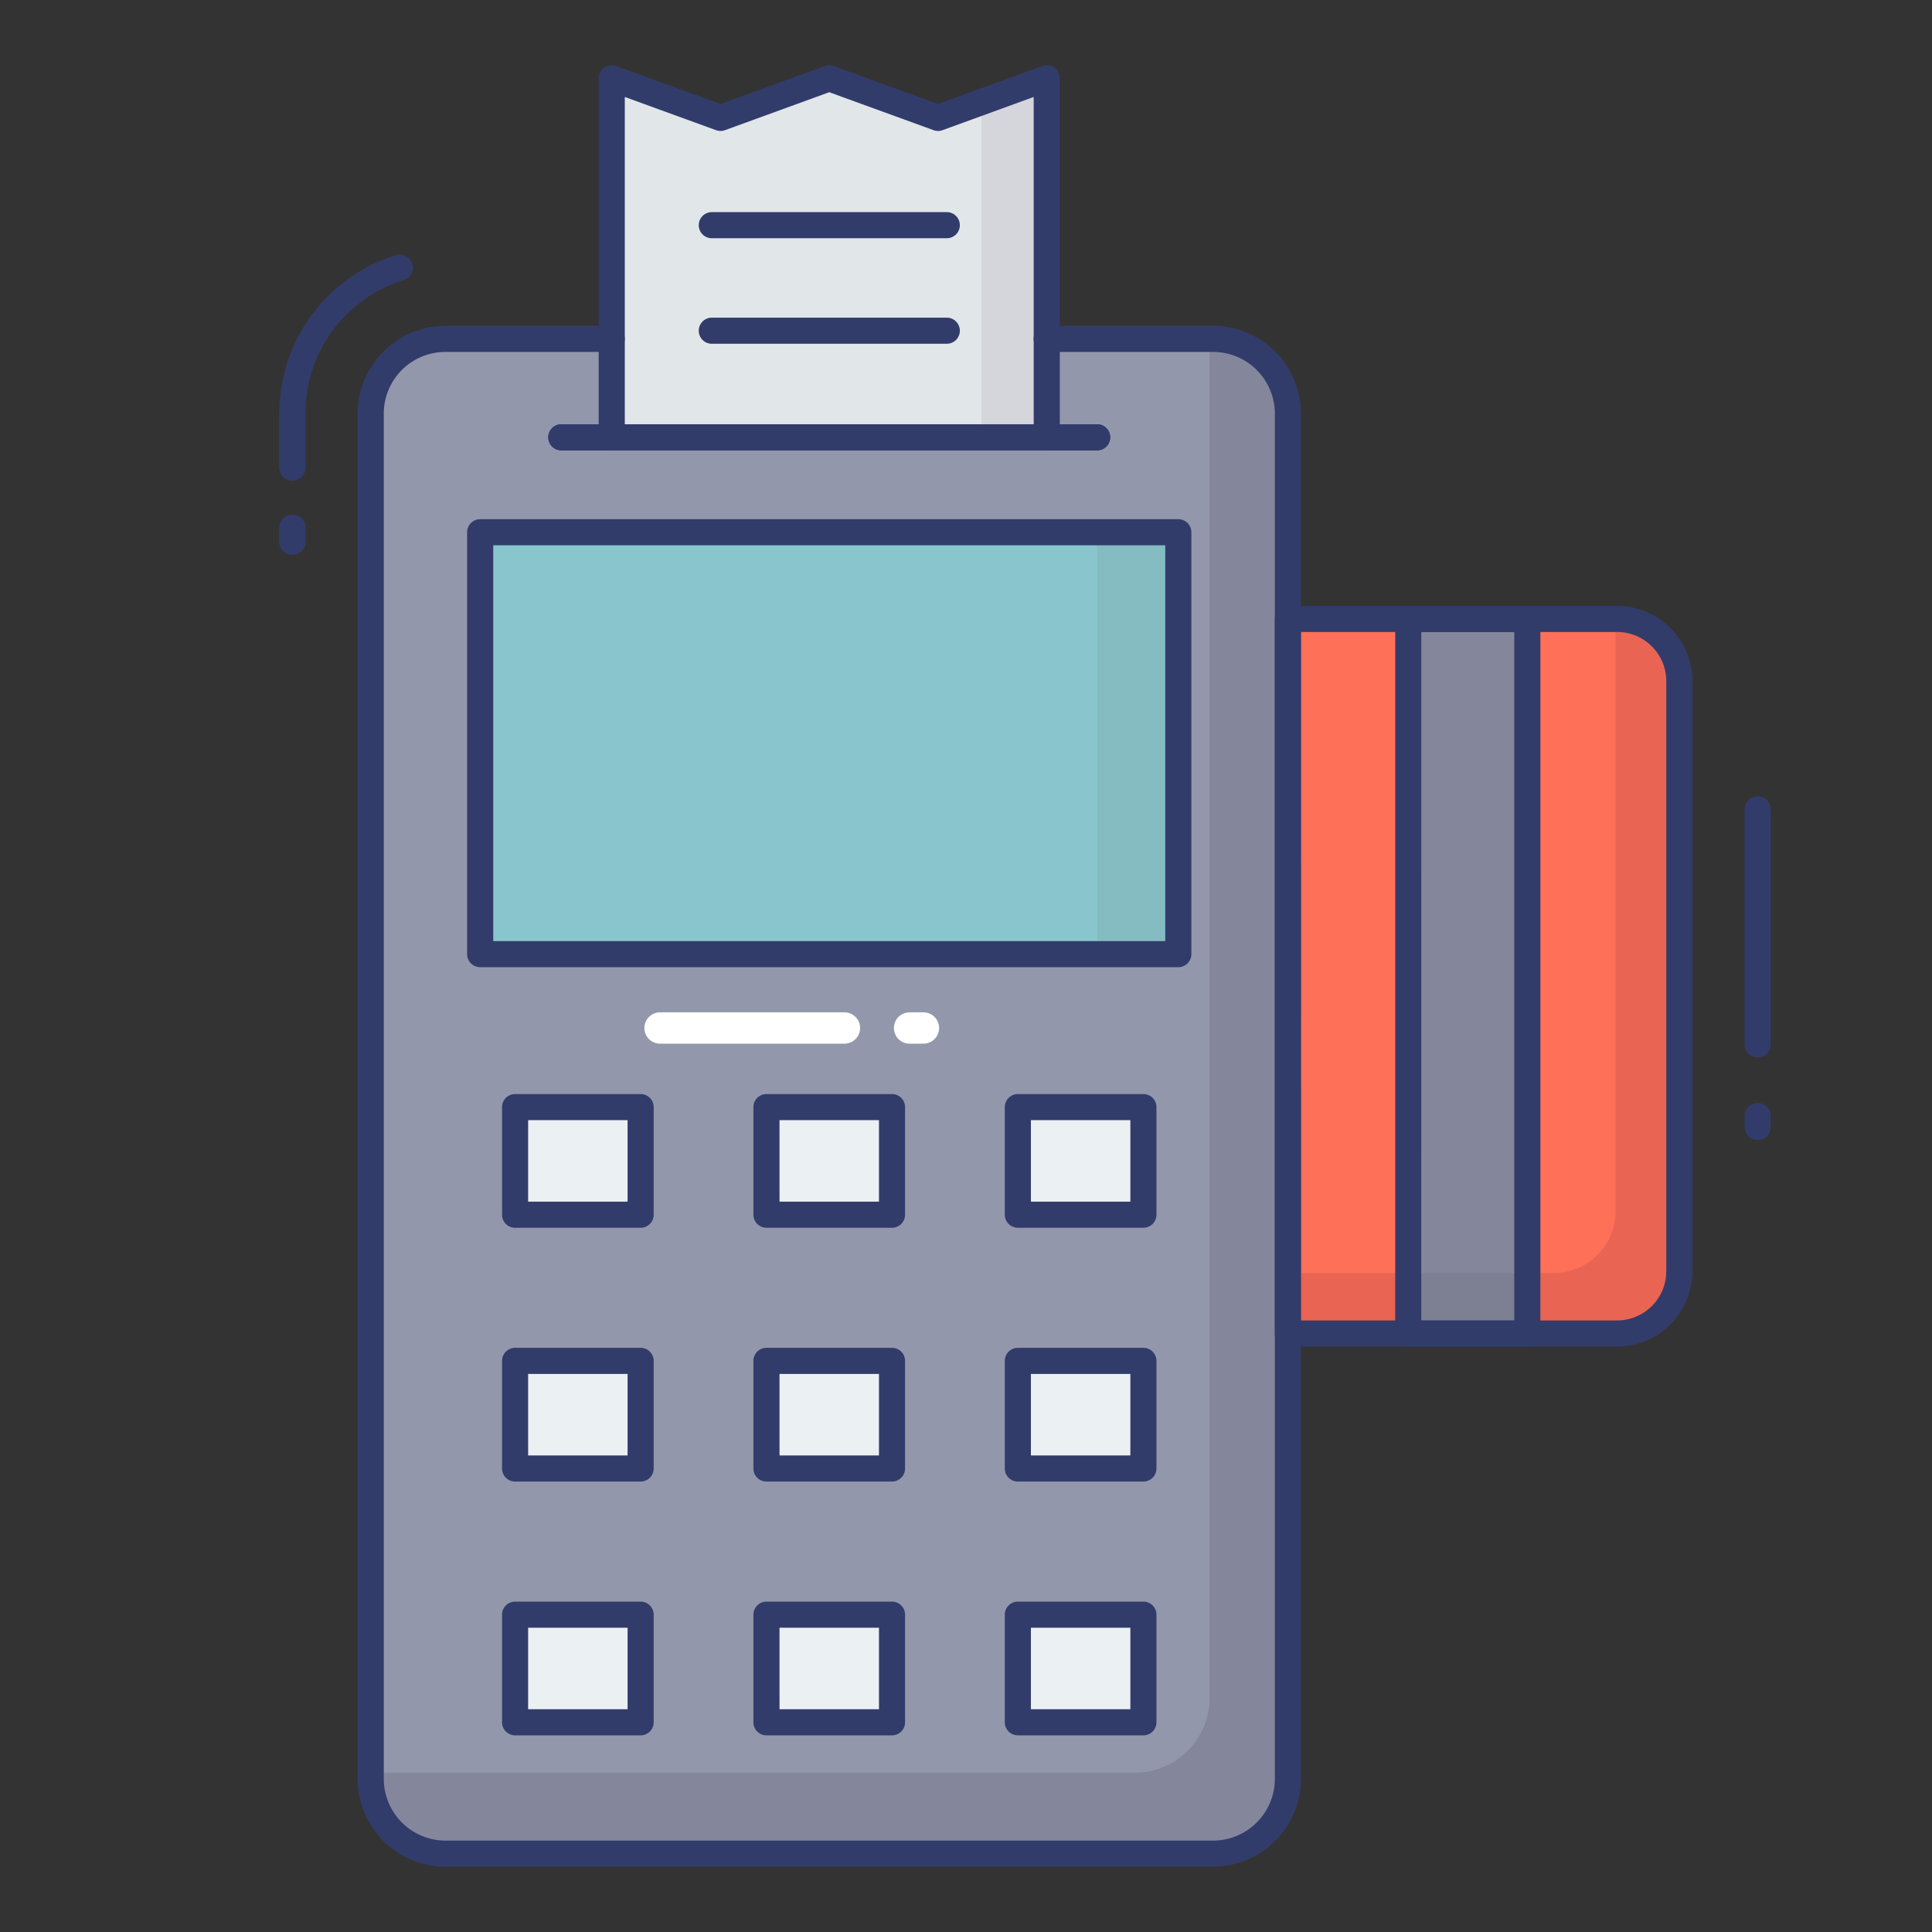 <svg id="color_line" height="512" viewBox="0 0 74 74" width="512" xmlns="http://www.w3.org/2000/svg" data-name="color line"><rect x="0" y="0" width="74" height="74" fill="#333333" stroke="none"/><path d="m40.09 12.98h6.37a2.868 2.868 0 0 1 2.87 2.86v52.29a2.87 2.87 0 0 1 -2.87 2.87h-29.4a2.862 2.862 0 0 1 -2.86-2.87v-52.29a2.859 2.859 0 0 1 2.86-2.86h6.37" fill="#9297ab"/><path d="m49.33 15.84v52.29a2.87 2.87 0 0 1 -2.87 2.87h-29.4a2.862 2.862 0 0 1 -2.86-2.87v-.23h29.26a2.87 2.87 0 0 0 2.87-2.87v-52.05h.13a2.868 2.868 0 0 1 2.87 2.86z" fill="#84879c"/><path d="m42.023 17.25h-20.523a.5.5 0 0 1 0-1h20.523a.5.5 0 0 1 0 1z" fill="#323c6b"/><path d="m42.023 17.25h-20.523a.5.5 0 0 1 0-1h20.523a.5.5 0 0 1 0 1z" fill="#323c6b"/><path d="m19.729 42.405h4.809v4.121h-4.809z" fill="#ebf0f3"/><path d="m24.538 47.026h-4.809a.5.5 0 0 1 -.5-.5v-4.121a.5.5 0 0 1 .5-.5h4.809a.5.5 0 0 1 .5.5v4.121a.5.5 0 0 1 -.5.5zm-4.309-1h3.809v-3.121h-3.809z" fill="#323c6b"/><path d="m29.357 42.405h4.809v4.121h-4.809z" fill="#ebf0f3"/><path d="m34.167 47.026h-4.81a.5.5 0 0 1 -.5-.5v-4.121a.5.5 0 0 1 .5-.5h4.809a.5.5 0 0 1 .5.5v4.121a.5.5 0 0 1 -.499.5zm-4.309-1h3.809v-3.121h-3.81z" fill="#323c6b"/><path d="m38.986 42.405h4.809v4.121h-4.809z" fill="#ebf0f3"/><path d="m43.795 47.026h-4.809a.5.5 0 0 1 -.5-.5v-4.121a.5.5 0 0 1 .5-.5h4.809a.5.5 0 0 1 .5.5v4.121a.5.5 0 0 1 -.5.5zm-4.309-1h3.809v-3.121h-3.809z" fill="#323c6b"/><path d="m19.729 52.125h4.809v4.121h-4.809z" fill="#ebf0f3"/><path d="m24.538 56.747h-4.809a.5.5 0 0 1 -.5-.5v-4.122a.5.5 0 0 1 .5-.5h4.809a.5.5 0 0 1 .5.5v4.121a.5.5 0 0 1 -.5.501zm-4.309-1h3.809v-3.122h-3.809z" fill="#323c6b"/><path d="m29.357 52.125h4.809v4.121h-4.809z" fill="#ebf0f3"/><path d="m34.167 56.747h-4.81a.5.5 0 0 1 -.5-.5v-4.122a.5.5 0 0 1 .5-.5h4.809a.5.5 0 0 1 .5.5v4.121a.5.5 0 0 1 -.499.501zm-4.309-1h3.809v-3.122h-3.81z" fill="#323c6b"/><path d="m38.986 52.125h4.809v4.121h-4.809z" fill="#ebf0f3"/><path d="m43.795 56.747h-4.809a.5.5 0 0 1 -.5-.5v-4.122a.5.5 0 0 1 .5-.5h4.809a.5.5 0 0 1 .5.5v4.121a.5.5 0 0 1 -.5.501zm-4.309-1h3.809v-3.122h-3.809z" fill="#323c6b"/><path d="m19.729 61.846h4.809v4.121h-4.809z" fill="#ebf0f3"/><path d="m24.538 66.467h-4.809a.5.5 0 0 1 -.5-.5v-4.121a.5.5 0 0 1 .5-.5h4.809a.5.5 0 0 1 .5.5v4.121a.5.5 0 0 1 -.5.5zm-4.309-1h3.809v-3.121h-3.809z" fill="#323c6b"/><path d="m29.357 61.846h4.809v4.121h-4.809z" fill="#ebf0f3"/><path d="m34.167 66.467h-4.81a.5.5 0 0 1 -.5-.5v-4.121a.5.5 0 0 1 .5-.5h4.809a.5.5 0 0 1 .5.5v4.121a.5.5 0 0 1 -.499.5zm-4.309-1h3.809v-3.121h-3.81z" fill="#323c6b"/><path d="m38.986 61.846h4.809v4.121h-4.809z" fill="#ebf0f3"/><path d="m43.795 66.467h-4.809a.5.5 0 0 1 -.5-.5v-4.121a.5.5 0 0 1 .5-.5h4.809a.5.5 0 0 1 .5.5v4.121a.5.5 0 0 1 -.5.5zm-4.309-1h3.809v-3.121h-3.809z" fill="#323c6b"/><path d="m49.327 23.707h12.613a2.382 2.382 0 0 1 2.382 2.382v22.605a2.382 2.382 0 0 1 -2.382 2.382h-12.613a0 0 0 0 1 0 0v-27.369a0 0 0 0 1 0 0z" fill="#fe7058"/><path d="m49.33 48.76h4.42v2.32h-4.42z" fill="#ea6453"/><path d="m61.94 23.71h-.06v22.67a2.373 2.373 0 0 1 -2.38 2.38h-.708v2.32h3.148a2.381 2.381 0 0 0 2.38-2.39v-22.6a2.373 2.373 0 0 0 -2.38-2.38z" fill="#ea6453"/><path d="m53.941 23.707h4.562v27.369h-4.562z" fill="#84879c"/><path d="m40.093 3v13.751h-16.662v-13.751l4.166 1.517 4.165-1.517 4.165 1.517z" fill="#e1e6e9"/><path d="m40.09 3v13.75h-2.5v-12.84z" fill="#d5d6db"/><g fill="#323c6b"><path d="m11.2 21.25a.5.5 0 0 1 -.5-.5v-.531a.5.5 0 0 1 1 0v.531a.5.5 0 0 1 -.5.5z"/><path d="m11.2 18.406a.5.5 0 0 1 -.5-.5v-2.066a6.33 6.33 0 0 1 4.464-6.065.5.5 0 0 1 .3.954 5.335 5.335 0 0 0 -3.764 5.111v2.066a.5.5 0 0 1 -.5.5z"/><path d="m11.2 21.25a.5.5 0 0 1 -.5-.5v-.531a.5.5 0 0 1 1 0v.531a.5.5 0 0 1 -.5.5z"/><path d="m11.2 18.406a.5.5 0 0 1 -.5-.5v-2.066a.5.5 0 0 1 1 0v2.066a.5.5 0 0 1 -.5.5z"/><path d="m67.322 43.667a.5.5 0 0 1 -.5-.5v-.417a.5.5 0 0 1 1 0v.417a.5.5 0 0 1 -.5.5z"/><path d="m67.322 40.5a.5.5 0 0 1 -.5-.5v-9a.5.5 0 0 1 1 0v9a.5.5 0 0 1 -.5.5z"/><path d="m46.46 71.5h-29.4a3.369 3.369 0 0 1 -3.36-3.37v-52.29a3.364 3.364 0 0 1 3.36-3.36h6.37a.5.5 0 0 1 0 1h-6.37a2.362 2.362 0 0 0 -2.36 2.36v52.29a2.368 2.368 0 0 0 2.36 2.37h29.4a2.372 2.372 0 0 0 2.37-2.37v-52.29a2.367 2.367 0 0 0 -2.37-2.36h-6.37a.5.5 0 0 1 0-1h6.37a3.369 3.369 0 0 1 3.37 3.36v52.29a3.374 3.374 0 0 1 -3.37 3.37z"/><path d="m61.94 51.576h-12.613a.5.5 0 0 1 -.5-.5v-27.369a.5.5 0 0 1 .5-.5h12.613a2.885 2.885 0 0 1 2.882 2.882v22.605a2.885 2.885 0 0 1 -2.882 2.882zm-12.114-1h12.114a1.884 1.884 0 0 0 1.882-1.882v-22.606a1.884 1.884 0 0 0 -1.882-1.882h-12.113z"/></g><g opacity=".4"><path d="m54.063 48.76h4.146v2.32h-4.146z" fill="#707583"/></g><path d="m58.5 51.576h-4.56a.5.5 0 0 1 -.5-.5v-27.369a.5.5 0 0 1 .5-.5h4.56a.5.5 0 0 1 .5.5v27.37a.5.5 0 0 1 -.5.499zm-4.062-1h3.562v-26.369h-3.56z" fill="#323c6b"/><path d="m36.264 9.125h-9a.5.5 0 0 1 0-1h9a.5.5 0 0 1 0 1z" fill="#323c6b"/><path d="m36.264 13.167h-9a.5.5 0 0 1 0-1h9a.5.5 0 0 1 0 1z" fill="#323c6b"/><path d="m18.392 20.386h26.74v16.16h-26.74z" fill="#89c5cd"/><path d="m42.024 20.39h3.106v16.16h-3.106z" fill="#84bcc1"/><path d="m45.132 37.046h-26.74a.5.5 0 0 1 -.5-.5v-16.16a.5.5 0 0 1 .5-.5h26.74a.5.5 0 0 1 .5.5v16.16a.5.5 0 0 1 -.5.5zm-26.24-1h25.74v-15.16h-25.74z" fill="#323c6b"/><path d="m40.093 17.25h-16.662a.5.5 0 0 1 -.5-.5v-13.75a.5.5 0 0 1 .671-.47l3.998 1.454 3.991-1.454a.5.5 0 0 1 .342 0l3.994 1.454 3.995-1.454a.5.5 0 0 1 .671.47v13.75a.5.5 0 0 1 -.5.5zm-16.162-1h15.662v-12.536l-3.493 1.272a.5.5 0 0 1 -.342 0l-3.996-1.454-3.994 1.454a.5.5 0 0 1 -.342 0l-3.495-1.272z" fill="#323c6b"/><path d="m35.37 39.975h-.531a.6.6 0 0 1 0-1.2h.531a.6.6 0 0 1 0 1.2z" fill="#fff"/><path d="m32.344 39.975h-7.063a.6.6 0 0 1 0-1.2h7.063a.6.6 0 0 1 0 1.2z" fill="#fff"/></svg>